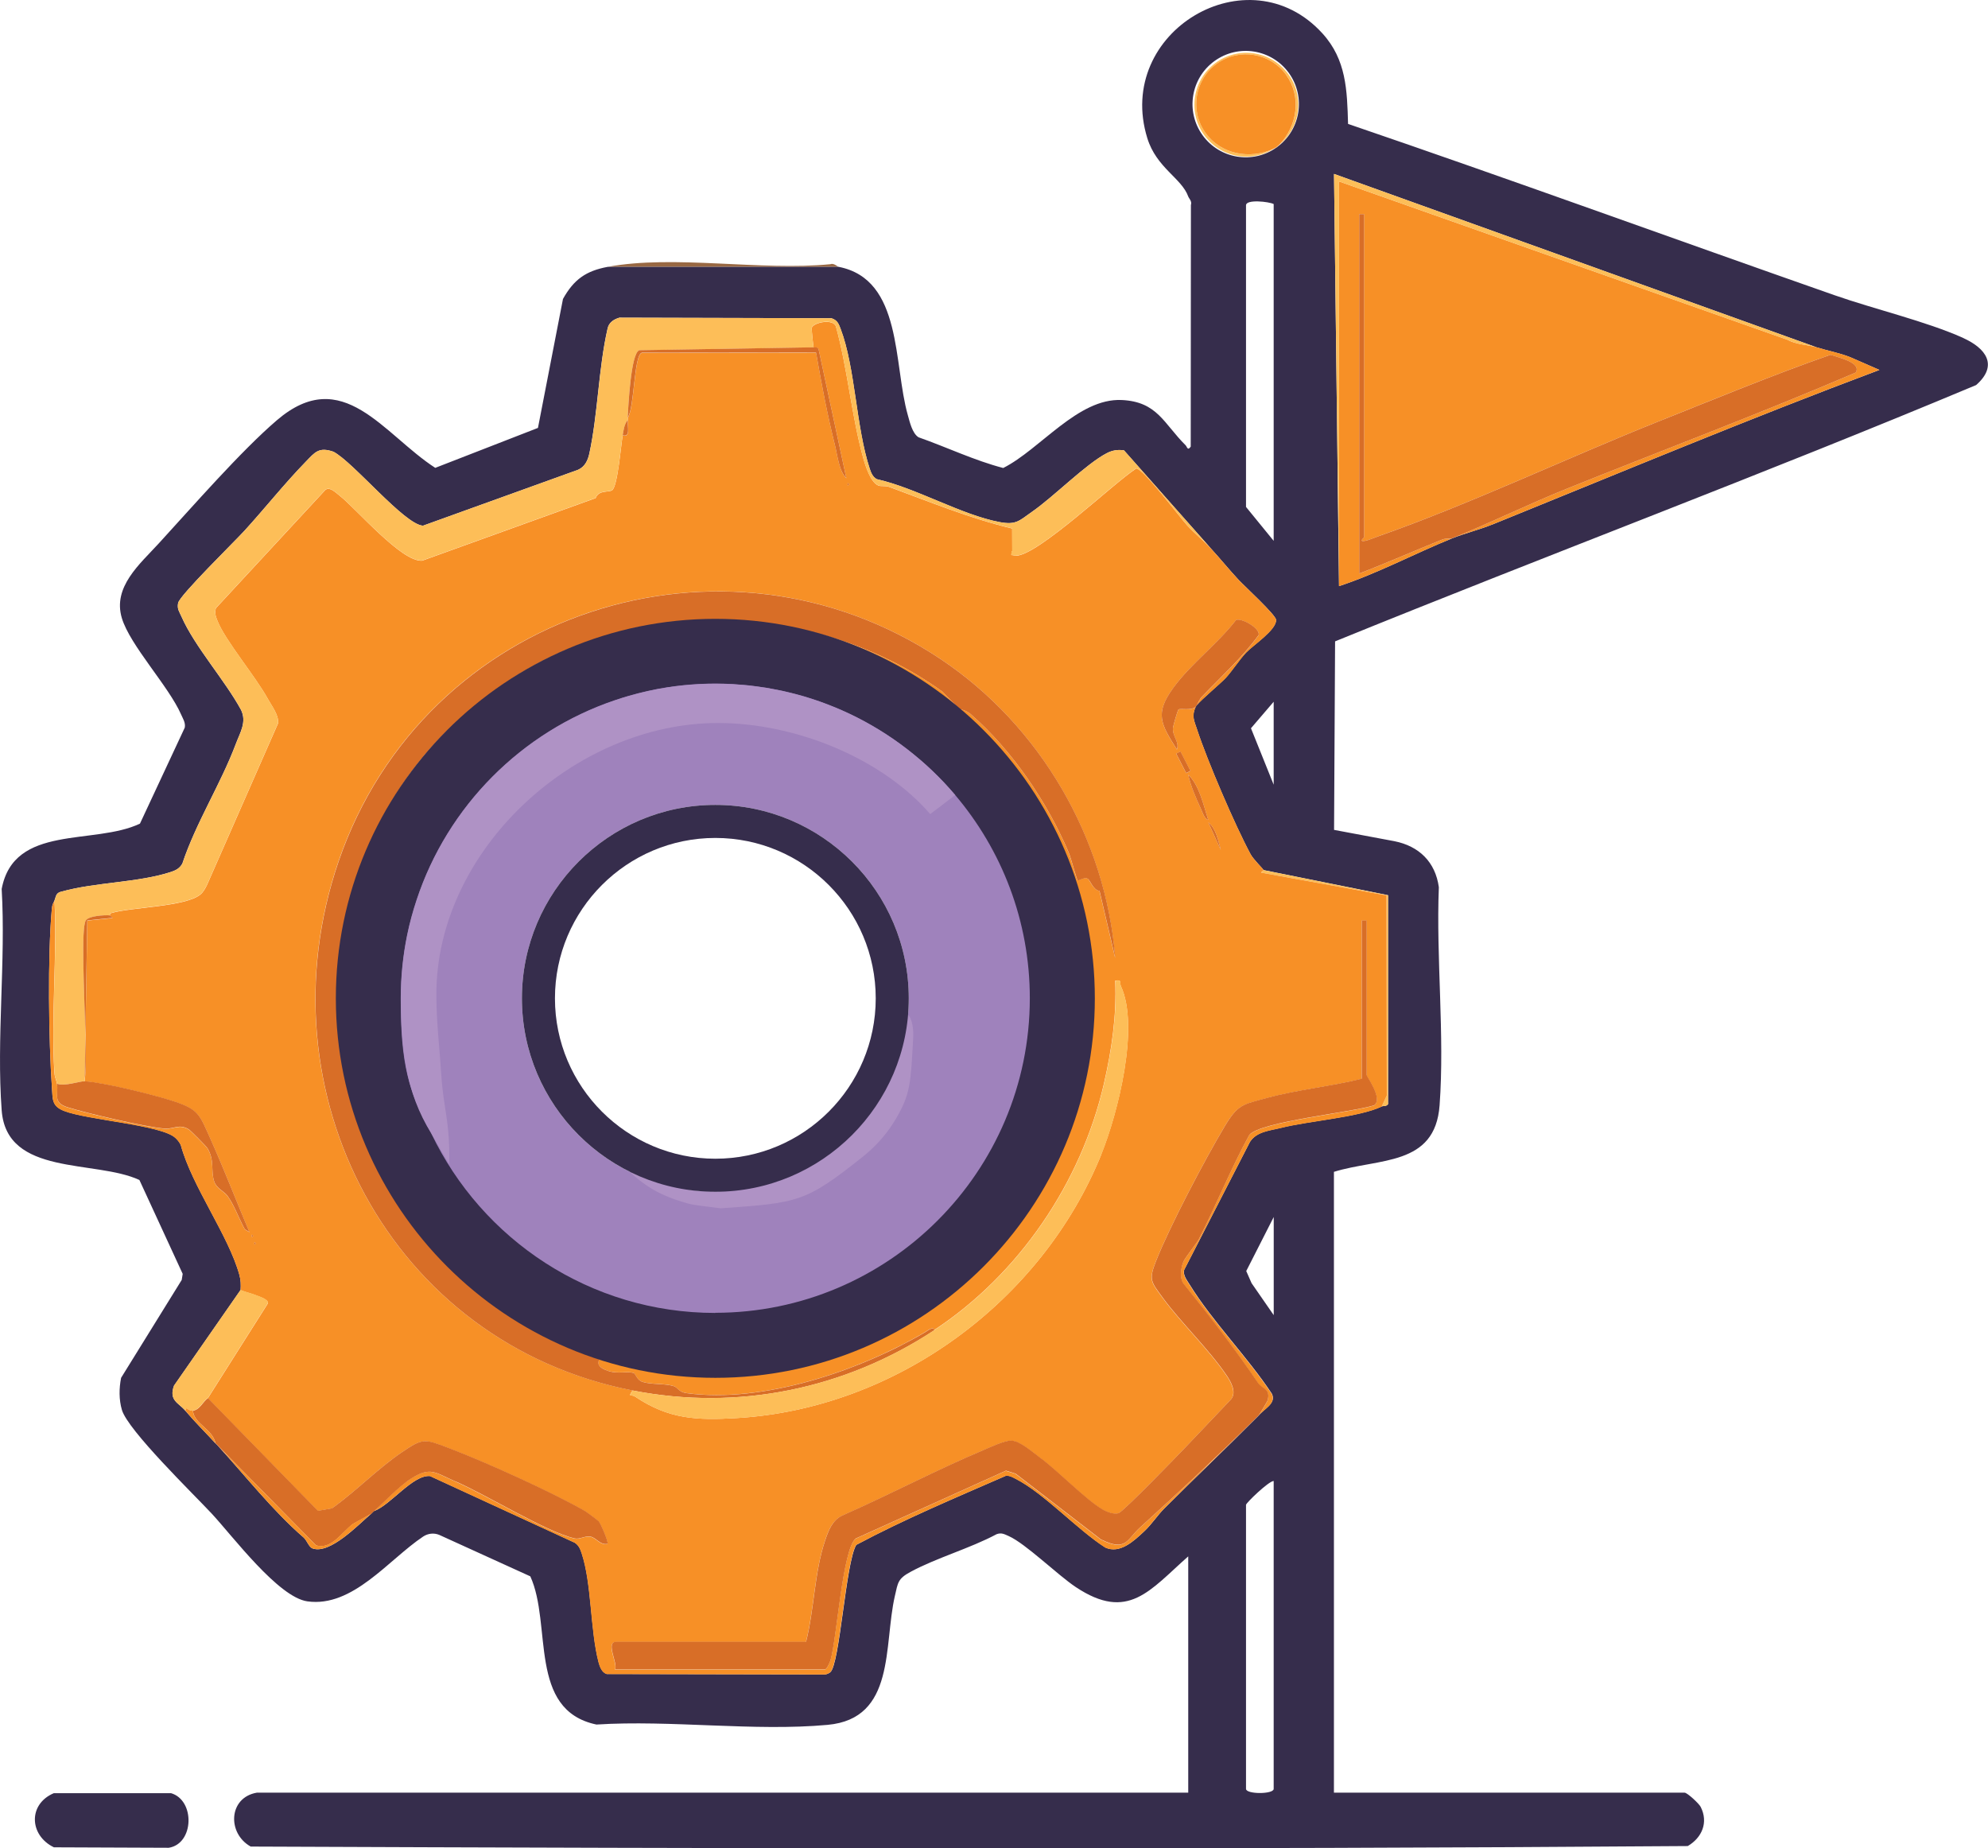<?xml version="1.0" encoding="UTF-8"?>
<svg id="a" data-name="Layer 1" xmlns="http://www.w3.org/2000/svg" viewBox="0 0 428.98 398.86">
  <g>
    <path d="M154.36,139.85c-41.74,0-75.58,33.84-75.58,75.58s33.84,75.58,75.58,75.58,75.58-33.84,75.58-75.58-33.84-75.58-75.58-75.58ZM154.36,257.17c-23.02,0-41.74-18.73-41.74-41.74s18.73-41.74,41.74-41.74,41.74,18.73,41.74,41.74-18.73,41.74-41.74,41.74Z" style="fill: #9f82bc;"/>
    <path d="M268.87,324.73v61.29c0,1.19,5.97,1.19,5.97,0v-66.44c-1.08.03-5.97,4.76-5.97,5.15Z" style="fill: none;"/>
    <polygon points="270.07 276.89 274.84 283.78 274.84 262.62 268.91 274.28 270.07 276.89" style="fill: none;"/>
    <path d="M268.87,44.3v65.09l5.97,7.32V44.03c-1-.51-5.97-1.08-5.97.27Z" style="fill: none;"/>
    <path d="M275.53,31.76c-.23.12-.47.23-.7.34-1.71,1.07-3.73,1.69-5.9,1.69-6.18,0-11.2-5.01-11.2-11.2s5.01-11.2,11.2-11.2,11.2,5.01,11.2,11.2c0,3.49-1.59,6.6-4.09,8.65-.17.17-.33.35-.51.51,5.14-3.71,6.29-10.89,2.58-16.03-3.71-5.14-10.89-6.29-16.03-2.58-5.14,3.71-6.29,10.89-2.58,16.03,3.71,5.14,10.89,6.29,16.03,2.58Z" style="fill: none;"/>
    <polygon points="274.84 169.33 274.84 151.43 269.94 157.14 274.84 169.33" style="fill: none;"/>
    <path d="M179.17,57.01c-14.83,1.49-33.86-2.1-48.07.58h49.9c-.31-.06-1.09-.89-1.83-.58Z" style="fill: #986843;"/>
    <path d="M36.88,386.95H11.61c-5.61,2.39-5.28,9.12.02,11.68l24.79.1c5.49-.87,5.71-10.29.46-11.79Z" style="fill: #362d4c;"/>
    <path d="M423.6,72.91c-8.13-3.62-19.07-6.17-27.69-9.19-35.02-12.27-69.9-24.99-105.02-36.98-.21-7.27-.36-13.85-5.53-19.53-15.94-17.53-44.9-.39-37.79,22.6,1.98,6.42,7.42,8.64,8.83,12.59.17.46.85,1,.58,1.84l-.04,52.13c-.67,1.01-.81,0-1.09-.27-4.75-4.7-6.08-9.42-13.81-9.78-9.44-.44-17.54,10.62-25.56,14.67-6.2-1.61-12.19-4.49-18.28-6.63-1.34-.85-1.88-3.25-2.3-4.75-3.16-11.06-1.1-29.3-14.9-32.02h-49.9c-4.62.87-7.26,2.68-9.62,6.92l-5.4,27.83-22.16,8.62c-11.21-7.25-19.96-22.44-34.16-10.29-7.79,6.67-18.28,18.72-25.49,26.58-4.09,4.47-10,9.4-7.98,16.13,1.78,5.92,10.12,14.69,12.8,20.83.39.9.97,1.73.78,2.8l-9.67,20.72c-9.95,4.73-27.19.03-29.84,14.1.91,15.56-1.15,32.36,0,47.77,1.06,14.29,20.16,10.6,29.72,15.03l9.34,20.26-.21,1.31-13.08,21.12c-.45,2.28-.48,4.69.17,6.92,1.31,4.44,15.43,18.14,19.38,22.38,4.48,4.81,14.36,18.06,20.65,18.94,9.79,1.37,17.51-9,24.97-13.98,1.05-.69,2.3-.84,3.47-.37l19.66,8.95c4.76,10.39-.59,28.86,14.27,31.98,16.04-1.02,34.07,1.52,49.88.07,14.73-1.35,12.06-17.14,14.51-27.79.68-2.96.63-3.74,3.43-5.25,5.62-3.03,12.77-5.03,18.52-8.1,1.06-.4,1.7,0,2.62.4,3.68,1.64,10.51,8.37,14.48,11.01,11.31,7.52,15.96.69,24.26-6.63v50.99H55.42c-6.16,1.06-6.41,8.81-1.32,11.63,103.28.42,206.85.65,310.09-.11,3.06-1.8,4.51-5.09,2.78-8.47-.35-.69-2.88-3.05-3.46-3.05h-75.67v-133.97c9.72-3,21.83-1.16,22.8-14.35,1.12-15.14-.77-31.78-.16-47.07-.75-5.45-4.27-8.87-9.59-9.93l-13.02-2.44.22-40.68c45.98-18.72,92.58-36.13,138.33-55.31,4.86-4.27,2.08-7.98-2.84-10.17ZM262.08,13.16c5.14-3.71,12.31-2.56,16.03,2.58,3.71,5.14,2.56,12.31-2.58,16.03-5.14,3.71-12.31,2.56-16.03-2.58-3.71-5.14-2.56-12.31,2.58-16.03ZM274.84,44.03v72.68l-5.97-7.32V44.3c0-1.35,4.97-.79,5.97-.27ZM274.84,386.02c0,1.19-5.97,1.19-5.97,0v-61.29c0-.4,4.88-5.12,5.97-5.15v66.44ZM274.84,283.78l-4.77-6.89-1.15-2.61,5.93-11.66v21.15ZM299.52,193.19v45.06c-.33.55-1.04.35-1.36.51-4.93,2.34-15.78,3.1-21.7,4.6-2.38.6-5.27.77-6.73,3.03l-14.19,27.61c-.33,1.15.59,2.25,1.18,3.21,4.93,7.98,12.49,15.61,17.73,23.54,1.03,2.12-1.74,3.27-2.86,4.72-.18.2-.36.36-.54.54-6.52,6.54-13.26,12.95-19.82,19.51-1.51,1.51-2.63,3.33-4.31,4.91-2.26,2.12-5.25,4.94-8.41,3.5-6.02-3.84-13.23-11.72-19.34-14.83-.68-.35-1.29-.71-2.1-.65-10.86,4.74-21.88,9.36-32.3,14.92-2.29,3.85-3.54,25.84-5.61,27.48-.34.27-.71.43-1.15.47l-47.07-.09c-1.05-.32-1.51-1.58-1.77-2.57-1.81-6.95-1.46-16.95-3.64-23.48-.32-.95-.62-1.72-1.5-2.29l-31.23-14.38c-3.74-.3-8.55,6.33-12.14,7.58-.19.16-.35.38-.54.54-2.79,2.38-8.89,8.82-12.66,7.51-.83-.29-1.2-1.72-1.96-2.38-6.5-5.6-12.6-13.35-18.47-19.77-.17-.19-.37-.35-.54-.54-2.19-2.39-4.33-4.48-6.51-7.05-1.43-1.69-3.6-2.17-2.42-5.4l14.36-20.64c.08-1.12.05-2.17-.26-3.27-2.35-8.54-10.2-19.03-12.65-28.03-.28-.59-.69-1.1-1.17-1.54-3.04-2.81-18.95-3.83-24.02-5.81-2.63-1.03-2.43-2.43-2.61-4.99-.7-10.31-.94-28.45-.02-38.6.1-1.08.29-1.11.58-1.84.36-.91.24-1.63,1.61-1.91,7.2-2,16.52-1.92,23.46-4.2,1.1-.36,1.93-.77,2.51-1.83,2.99-8.95,8.26-17.09,11.56-25.87.9-2.4,2.37-4.66,1.11-7.27-3.49-6.43-10.02-13.67-12.88-20.19-.46-1.06-.95-1.55-.71-2.88.29-1.62,12.18-13.26,14.3-15.58,4.46-4.89,8.65-10.19,13.27-14.94,1.96-2.01,2.78-3.23,5.96-2.13,4.35,2.29,15.29,15.71,19.31,15.96l33.45-12.06c1.48-.65,2.12-2,2.45-3.51,1.85-8.51,1.96-18.37,3.94-26.98.27-1.3,1.34-1.99,2.55-2.34l45.75.12c1.29.42,1.56,1.2,2,2.34,3.14,8.26,3.31,21.15,6.25,30.09.31.93.62,1.75,1.51,2.29,8.52,1.91,18.21,7.7,26.52,9.27,3.62.69,4.28-.33,7.03-2.24,4.69-3.26,11.61-10.3,16.11-12.63,1.23-.63,2.35-.8,3.71-.61l18.73,21.15c2.05,2.23,3.99,4.64,5.98,6.77,1.33,1.43,8.08,7.6,8.11,8.67.06,2.18-4.97,5.45-6.5,7.07-1.45,1.54-2.92,3.86-4.36,5.43-1.06,1.15-5.28,4.67-6.29,5.93-.08.13-.14.24-.2.3-.93,2.04-.33,3,.28,4.87,2.21,6.75,8.19,20.69,11.56,26.95.63,1.17,2.77,3.21,2.8,3.43l26.85,5.42ZM274.84,151.43v17.9l-4.9-12.18,4.9-5.72ZM322.02,113.18c-2.75,1.12-6.01,1.92-8.67,2.99-8.1,3.27-16.03,7.56-24.41,10.31l-1.08-88.95,104.14,37.42c2.43.76,4.96,1.2,7.33,2.16l6.22,2.72c-28.09,10.51-55.75,22.1-83.53,33.36Z" style="fill: #362d4c;"/>
    <path d="M272.12,188.3l27.1,4.92.06,43.13-1.12,2.41c.33-.15,1.03.04,1.37-.51v-45.06s-26.86-5.42-26.86-5.42c0,.04-.48.3-.55.53Z" style="fill: #fdbe58;"/>
    <path d="M392,74.95c-1.78-.55-4.4-.57-6.25-1.62l-96.81-34.18v87.33c8.37-2.75,16.31-7.03,24.41-10.31-.36.15-1.36-.05-2.15.27-5.98,2.4-11.9,5.03-17.92,7.33V46.2h1.08v69.7c0,.12-1.35,1.1.25.8.72-.13,2.01-.69,2.82-.98,20-7.04,40.53-16.83,60.39-24.76,12.33-4.93,24.62-10,37.16-14.4,1.59.56,6.81,1.66,5.44,3.84-20.52,8.81-41.53,16.69-62.28,25.04-8.3,3.34-16.7,7.47-24.8,10.73,2.66-1.07,5.92-1.87,8.67-2.99,27.79-11.26,55.45-22.84,83.53-33.36l-6.22-2.72c-2.37-.96-4.91-1.4-7.33-2.16Z" style="fill: #f79026;"/>
    <path d="M385.75,73.33c1.85,1.04,4.47,1.06,6.25,1.62l-104.14-37.42,1.08,88.95V39.15s96.81,34.18,96.81,34.18Z" style="fill: #fdbe58;"/>
    <path d="M260.14,28.68c-3.45-4.81-2.34-11.51,2.48-14.96,4.81-3.45,11.51-2.34,14.96,2.48,3.31,4.62,2.41,10.96-1.53,15.05,2.5-2.05,4.09-5.17,4.09-8.65,0-6.18-5.01-11.2-11.2-11.2s-11.2,5.01-11.2,11.2,5.01,11.2,11.2,11.2c2.17,0,4.18-.63,5.9-1.69-5.13,2.39-11.39,1.18-14.69-3.42Z" style="fill: #fdbe58;"/>
    <path d="M400.43,80.4c1.37-2.19-3.85-3.28-5.44-3.84-12.54,4.4-24.82,9.48-37.16,14.4-19.87,7.94-40.39,17.72-60.39,24.76-.81.28-2.1.84-2.82.98-1.6.3-.25-.68-.25-.8V46.2h-1.08v77.56c6.02-2.3,11.94-4.93,17.92-7.33.79-.32,1.79-.12,2.15-.27,8.1-3.26,16.5-7.39,24.8-10.73,20.75-8.35,41.76-16.23,62.28-25.04Z" style="fill: #d86e27;"/>
    <path d="M274.83,32.11c.24-.11.47-.22.7-.34.18-.16.34-.34.51-.51-.38.31-.79.59-1.21.85Z" style="fill: #f79026;"/>
    <path d="M277.57,16.2c-3.45-4.81-10.14-5.92-14.96-2.48-4.81,3.45-5.92,10.14-2.48,14.96,3.3,4.6,9.56,5.81,14.69,3.42.42-.26.83-.54,1.21-.85,3.95-4.09,4.84-10.43,1.53-15.05Z" style="fill: #f79026;"/>
    <path d="M299.22,193.22l-27.1-4.92c.07-.23.56-.49.55-.53-.03-.22-2.18-2.27-2.8-3.43-3.37-6.26-9.35-20.2-11.56-26.95-.61-1.87-1.21-2.83-.28-4.87-1.03.92-3.32.26-3.74.61-.16.13-1.17,3.58-1.19,4.01-.09,1.87,1.45,2.96.86,4.6-3.5-5.52-4.82-7.73-.8-13.27,3.75-5.18,9.61-9.52,13.56-14.67,1.11-.5,5.21,1.73,4.89,3.25-3.5,4.81-8.08,8.98-12.24,13.3-.49.51-.87,1.4-1.14,1.88,1.01-1.26,5.23-4.78,6.29-5.93,1.44-1.57,2.91-3.88,4.36-5.43,1.52-1.62,6.56-4.89,6.5-7.07-.03-1.07-6.78-7.25-8.11-8.67-1.99-2.13-3.93-4.54-5.98-6.77-1.45-1.58-3.54-3.27-5.07-4.94-1.77-1.94-9.4-12.2-11.03-12.33-4.87,3.15-21.09,18.69-25.92,18.84-1.21.04.24-.06-1.04-.15.13-1.43-.05-.57.2-.87l-.02-4.86c-9.09-2.17-17.8-5.76-26.55-8.98-.79-.29-1.72-.07-2.29-.28-1.72-.64-2.86-4.37-3.32-6.03-2.5-9.02-3.35-19.2-5.87-28.3-.6-1.77-4.91-.87-5.22.31-.05.2.32,4.03.43,4.22.03.05.81-.22,1.06.4l5.98,27.81c-1.58-1.53-1.9-4.86-2.44-7.04-1.64-6.61-2.94-13.34-4.09-20.05l-37.6.04c-1.74.59-1.56,11.89-3.05,14.03,0,.18,0,.36,0,.54-.04,1.52.62,3.72-1.08,3.25-.38,2.05-1.07,10.97-2.28,11.82-.76.53-2.86-.13-3.56,1.7l-37.42,13.5c-4.4.39-14.2-11.17-17.78-13.99-.92-.73-2.32-2.18-3.25-1.14l-23.49,25.38c-.32,1.06-.04,1.76.33,2.72,1.65,4.23,8.21,11.98,10.85,16.81.87,1.59,2.34,3.4,2.26,5.26l-15.41,35.05c-.36.68-.74,1.41-1.34,1.92-3.17,2.7-14.91,2.73-19.28,4.04-.27.11-.3.27-.28.53,0,.08.48.28.55.53l-5.43.56-.4,24.68c.11,4.34.13,7.96-.15,9.49v.54c3.81.18,14.49,2.82,18.45,4.06,6.24,1.97,6.22,2.9,8.77,8.58,2.93,6.53,5.54,13.3,8.31,19.89-1.02-.64-.88-.38-1.39-1.35-1.13-2.18-1.86-4.35-3.31-6.42-.72-1.02-2.35-1.6-2.88-3.09-.82-2.34.13-4.52-1.46-7.21-.25-.42-3.65-3.85-4.03-4.08-2.06-1.27-3.24-.03-5.23-.18-3.99-.3-16.87-3.31-20.95-4.6-3.21-1.01-1.95-2.63-2.26-5.06-.08-.65-.5-1.33-.57-2.4-.76-12.11.61-25.01.02-37.19-.29.73-.48.76-.58,1.84-.92,10.15-.69,28.28.02,38.6.17,2.56-.02,3.96,2.61,4.99,5.07,1.98,20.98,3.01,24.02,5.81.48.44.88.95,1.17,1.54,2.45,9,10.3,19.49,12.65,28.03.3,1.1.34,2.15.26,3.27,1.13.47,2.31.69,3.45,1.16.6.25,2.7.87,2.43,1.73l-12.94,20.44,23.72,24.31,3.05-.53c5.19-3.71,9.78-8.49,15.04-12.08,4.61-3.14,4.92-2.92,10.08-.96,7.97,3.02,22.27,9.5,29.59,13.68.26.15,2.73,2.02,2.84,2.15.5.59,2.19,4.6,1.9,4.87-1.55.36-2.44-1.33-3.65-1.55-1.27-.23-2.31.66-3.53.37-6.16-1.46-18.95-9.41-25.7-12.32-4.32-1.86-5.32-3.28-9.55-.59-2.78,1.77-5.91,5.23-8.02,7.03,3.58-1.25,8.4-7.87,12.14-7.58l31.23,14.38c.88.57,1.19,1.34,1.5,2.29,2.18,6.53,1.83,16.53,3.64,23.48.26.99.71,2.25,1.77,2.57l47.07.09c.44-.04.81-.2,1.15-.47,2.07-1.64,3.32-23.62,5.61-27.48,10.43-5.56,21.44-10.18,32.3-14.92.81-.06,1.42.31,2.1.65,6.11,3.1,13.32,10.98,19.34,14.83,3.16,1.44,6.16-1.38,8.41-3.5,1.68-1.58,2.8-3.41,4.31-4.91,6.56-6.56,13.3-12.97,19.82-19.51-7.94,7.87-16.64,16-24.98,23.57-3,2.72-2.99,5.33-8.51,2.62l-18.39-14.18-2.09-.65-32.44,14.65c-2.84,2.44-4.03,21.47-5.4,26.2-.15.52-.81,2.04-1.22,2.04h-45.29c.68-1.27-2.16-5.97.27-5.97h40.95c1.75-6.93,1.82-14.97,4.06-21.7.72-2.16,1.5-4.44,3.7-5.52,10.19-4.48,20.14-9.77,30.39-14.09,1.5-.63,4.62-2.11,6.07-2.1,1.92.02,4.57,2.42,6.17,3.6,4.02,2.94,9.89,9.13,13.66,11.29.9.52,2.34,1.06,3.36.78.98-.27,12.77-12.45,14.51-14.28l9.78-10.29c1.23-1.52.02-3.73-.92-5.12-3.92-5.79-9.78-11.31-13.76-16.74-2.58-3.52-3.12-3.88-1.53-7.92,2.92-7.43,10.63-22.1,14.83-29.11,2.85-4.76,3.83-4.71,9.05-6.13,6.72-1.83,13.76-2.5,20.52-4.16v-34.17h1.08v33.36c0,.35,3.57,5.08,1.64,6.53-4.58,1.52-24.51,3.5-26.96,6.4-4,7.28-7.12,15.06-10.87,22.46-.48.95-2.97,3.97-3.36,4.91-.52,1.23-.81,3.45-.05,4.62,5.74,7.13,11.13,14.11,16.27,21.67.77,1.13,2.68,1.15,1.96,3.67-.06.21-1.75,3.03-1.95,3.25,1.12-1.45,3.89-2.59,2.86-4.72-5.24-7.92-12.8-15.56-17.73-23.54-.59-.96-1.51-2.06-1.18-3.21l14.19-27.61c1.46-2.26,4.35-2.43,6.73-3.03,5.93-1.5,16.77-2.27,21.7-4.6l1.12-2.41-.06-43.13ZM54.35,266.96v-.54c.35.18.35.36,0,.54ZM54.89,268.59v-.54c.35.18.35.36,0,.54ZM182.9,104.24c.35.18.35.36,0,.54v-.54ZM237.67,249.05c-12.81,31.71-44.28,54.91-78.65,56.95-8.68.52-14.72.25-21.97-4.62-.8-.54-1.63.23-.54-1.34-52.27-10.2-80.58-64.29-63.47-114.18,18.51-53.98,83.11-74.9,129.9-43.66,21.54,14.38,35.64,38.71,37.7,64.54l-3.4-14.5c-1.44-.22-1.96-2.25-2.56-2.63-.73-.46-1.91.55-2.17.32-.23-.21-1.42-4.77-1.92-5.96-4.6-10.87-12.18-22.05-21.13-29.86-.71-.62-1.51-.97-2.45-1.07,23.72,19.38,34.39,53.4,25.88,83.11-8.32,29.05-33.85,53.29-63.85,58.46.32,1.62-.78.98-1.8,1.16-7.67,1.4-16.18,1.66-23.7-.08-7.34-1.69-14.72-3.3-21.68-6.26-5.98-2.54-11.31-6.14-16.83-9.47,4.93,4.21,9.73,7.3,15.75,10.02,1.52.69,8.36,2.67,8.67,3.01.14.15-1.68,1.72,1.77,2.83,2.17.7,3.88.03,5.43.41.52.13.66,1.51,1.97,1.95,1.8.6,4.76.31,6.69.9.96.29,1.06,1.29,2.81,1.53,16.52,2.25,37.41-4.85,51.47-13.14.37-.22,1.85-1.4,1.99-.46,18.27-12.03,31.71-31.79,36.62-53.15,1.68-7.29,2.77-14.74,2.44-22.24,1.55-.29.87.42,1.23,1.19,4.05,8.77-.64,27.38-4.22,36.23ZM253.8,162.64l.92-.47,2.16,4.2-.92.47-2.16-4.2ZM259.11,174.48c-1.03-2.23-2.19-4.92-2.71-7.32,2.46,2.39,3.26,6.57,4.33,9.76-.82-.13-1.29-1.73-1.62-2.44ZM260.74,177.47c1.66,1.27,2.16,4.04,2.7,5.96l-2.7-5.96Z" style="fill: #f79026;"/>
    <path d="M11.75,231.47c.07,1.07.48,1.76.57,2.4,1.74.6,4.82-.6,5.97-.54v-.54l.15-9.49c-.25-9.72-.97-23.08.1-24.7.63-.96,3.97-1.17,5.17-1.06-.03-.26,0-.43.28-.53,4.38-1.32,16.11-1.35,19.28-4.04.6-.51.98-1.24,1.34-1.92l15.41-35.05c.08-1.86-1.39-3.68-2.26-5.26-2.64-4.84-9.2-12.59-10.85-16.81-.37-.96-.65-1.66-.33-2.72l23.49-25.38c.93-1.04,2.33.42,3.25,1.14,3.57,2.82,13.38,14.37,17.78,13.99l37.42-13.5c.7-1.83,2.8-1.17,3.56-1.7,1.22-.85,1.9-9.77,2.28-11.82.2-1.06.35-2.44,1.08-3.25,0-.18,0-.36,0-.54.12-2.25.66-13.94,2.52-14.57l37.62-.62c-.1-.19-.48-4.01-.43-4.22.31-1.18,4.62-2.09,5.22-.31,2.52,9.11,3.37,19.28,5.87,28.3.46,1.66,1.6,5.4,3.32,6.03.56.21,1.5,0,2.29.28,8.75,3.22,17.47,6.81,26.55,8.98l.02,4.86c-.25.3-.07-.56-.2.87,1.28.09-.17.19,1.04.15,4.83-.15,21.05-15.69,25.92-18.84,1.62.13,9.26,10.39,11.03,12.33,1.53,1.68,3.61,3.36,5.07,4.94l-18.73-21.15c-1.36-.19-2.48-.03-3.71.61-4.51,2.33-11.42,9.38-16.11,12.63-2.76,1.91-3.41,2.93-7.03,2.24-8.31-1.58-18-7.36-26.52-9.27-.89-.53-1.2-1.35-1.51-2.29-2.94-8.93-3.11-21.82-6.25-30.09-.43-1.14-.7-1.92-2-2.34l-45.75-.12c-1.21.35-2.28,1.04-2.55,2.34-1.97,8.61-2.08,18.47-3.94,26.98-.33,1.51-.97,2.87-2.45,3.51l-33.45,12.06c-4.03-.25-14.96-13.67-19.31-15.96-3.17-1.1-4,.12-5.96,2.13-4.62,4.74-8.81,10.04-13.27,14.94-2.12,2.32-14.01,13.96-14.3,15.58-.24,1.32.25,1.82.71,2.88,2.86,6.52,9.4,13.76,12.88,20.19,1.26,2.61-.21,4.87-1.11,7.27-3.3,8.78-8.57,16.92-11.56,25.87-.58,1.05-1.42,1.47-2.51,1.83-6.94,2.28-16.26,2.2-23.46,4.2-1.37.28-1.25,1.01-1.61,1.91.59,12.19-.78,25.09-.02,37.19Z" style="fill: #fdbe58;"/>
    <path d="M271.58,298.56c-5.14-7.56-10.52-14.54-16.27-21.67-.76-1.17-.47-3.39.05-4.62.39-.94,2.88-3.96,3.36-4.91,3.76-7.4,6.87-15.17,10.87-22.46,2.44-2.9,22.38-4.88,26.96-6.4,1.93-1.45-1.64-6.17-1.64-6.53v-33.36h-1.08v34.17c-6.75,1.67-13.8,2.33-20.52,4.16-5.22,1.42-6.2,1.37-9.05,6.13-4.2,7.01-11.91,21.68-14.83,29.11-1.59,4.04-1.04,4.41,1.53,7.92,3.98,5.43,9.84,10.95,13.76,16.74.94,1.39,2.16,3.61.92,5.12l-9.78,10.29c-1.74,1.83-13.53,14.01-14.51,14.28-1.02.28-2.46-.26-3.36-.78-3.76-2.16-9.63-8.35-13.66-11.29-1.61-1.18-4.25-3.58-6.17-3.6-1.45-.01-4.57,1.46-6.07,2.1-10.25,4.32-20.2,9.61-30.39,14.09-2.19,1.08-2.98,3.37-3.7,5.52-2.25,6.74-2.31,14.77-4.06,21.7h-40.95c-2.43,0,.41,4.7-.27,5.97h45.29c.4,0,1.07-1.51,1.22-2.04,1.37-4.72,2.56-23.76,5.4-26.2l32.44-14.65,2.09.65,18.39,14.18c5.52,2.71,5.51.1,8.51-2.62,8.34-7.57,17.03-15.7,24.98-23.57.18-.18.37-.35.54-.54.2-.22,1.89-3.04,1.95-3.25.72-2.52-1.19-2.54-1.96-3.67Z" style="fill: #d86e27;"/>
    <path d="M98.22,319.64c6.75,2.91,19.54,10.86,25.7,12.32,1.22.29,2.26-.61,3.53-.37,1.21.22,2.1,1.91,3.65,1.55.29-.27-1.41-4.29-1.9-4.87-.12-.14-2.59-2-2.84-2.15-7.32-4.19-21.62-10.66-29.59-13.68-5.16-1.96-5.47-2.18-10.08.96-5.26,3.59-9.85,8.37-15.04,12.08l-3.05.53-23.72-24.31c-1.12.77-1.76,2.53-3.25,2.71.28,2.95,4.19,3.86,4.88,7.05.17.19.37.35.54.54l21.13,21.46c3.27,1.1,5.66-2.89,8.02-4.63l3.94-2.18c.2-.17.35-.38.54-.54,2.11-1.8,5.24-5.25,8.02-7.03,4.22-2.69,5.23-1.27,9.55.59Z" style="fill: #d86e27;"/>
    <path d="M41.6,304.39c1.49-.18,2.13-1.94,3.25-2.71l12.94-20.44c.26-.86-1.84-1.48-2.43-1.73-1.14-.47-2.33-.69-3.45-1.16l-14.36,20.64c-1.18,3.22.99,3.7,2.42,5.4l.26-.53c.37.34.85.59,1.36.53Z" style="fill: #fdbe58;"/>
    <path d="M41.6,304.39c-.51.06-.99-.19-1.36-.53l-.26.53c2.17,2.57,4.32,4.66,6.51,7.05-.7-3.19-4.6-4.1-4.88-7.05Z" style="fill: #f79026;"/>
    <path d="M68.15,333.44l-21.13-21.46c5.87,6.43,11.97,14.17,18.47,19.77.76.66,1.13,2.09,1.96,2.38,3.77,1.32,9.86-5.12,12.66-7.51l-3.94,2.18c-2.37,1.74-4.75,5.73-8.02,4.63Z" style="fill: #f79026;"/>
    <path d="M201.61,287.03c-.14-.95-1.61.24-1.99.46-14.06,8.28-34.95,15.39-51.47,13.14-1.75-.24-1.84-1.24-2.81-1.53-1.93-.59-4.89-.3-6.69-.9-1.31-.44-1.46-1.82-1.97-1.95-1.55-.38-3.26.29-5.43-.41-3.45-1.11-1.63-2.68-1.77-2.83-.31-.34-7.14-2.32-8.67-3.01-6.01-2.72-10.82-5.81-15.75-10.02-.19-.16-.35-.37-.54-.54-3-.94-5.4-4.33-7.59-6.51-.36-.35-.74-.73-1.08-1.08-11.42-11.67-19.23-25.77-22.08-42.74-4.72-28.05,6.69-60.84,29.67-77.14.51-.36,1.1-.72,1.63-1.08.73-.66,1.57-1.79,2.31-2.33,27.68-20.16,68.34-19.26,96,.71l3.12,3.25c.19.15.35.38.54.54.94.1,1.74.45,2.45,1.07,8.95,7.81,16.52,18.99,21.13,29.86.5,1.19,1.69,5.75,1.92,5.96.26.23,1.44-.78,2.17-.32.61.38,1.12,2.4,2.56,2.63l3.4,14.5c-2.06-25.84-16.16-50.16-37.7-64.54-46.79-31.24-111.39-10.32-129.9,43.66-17.11,49.9,11.2,103.98,63.47,114.18,22.7,4.43,45.77-.29,65.09-13.02Z" style="fill: #d86e27;"/>
    <path d="M240.67,211.64c.33,7.5-.76,14.95-2.44,22.24-4.91,21.36-18.35,41.11-36.62,53.15-19.32,12.73-42.39,17.45-65.09,13.02-1.09,1.56-.26.8.54,1.34,7.25,4.88,13.29,5.14,21.97,4.62,34.37-2.05,65.83-25.24,78.65-56.95,3.58-8.85,8.26-27.46,4.22-36.23-.35-.77.32-1.48-1.23-1.19Z" style="fill: #fdbe58;"/>
    <path d="M12.31,233.87c.31,2.43-.95,4.05,2.26,5.06,4.08,1.29,16.95,4.3,20.95,4.6,1.99.15,3.17-1.1,5.23.18.38.23,3.78,3.66,4.03,4.08,1.6,2.69.64,4.88,1.46,7.21.52,1.49,2.16,2.07,2.88,3.09,1.45,2.06,2.18,4.23,3.31,6.42.51.98.37.72,1.39,1.35-2.78-6.59-5.39-13.36-8.31-19.89-2.55-5.68-2.53-6.62-8.77-8.58-3.95-1.24-14.63-3.88-18.45-4.06-1.15-.05-4.22,1.14-5.97.54Z" style="fill: #d86e27;"/>
    <path d="M271.61,137.03c.32-1.52-3.78-3.75-4.89-3.25-3.95,5.15-9.81,9.5-13.56,14.67-4.02,5.54-2.7,7.75.8,13.27.59-1.64-.95-2.73-.86-4.6.02-.44,1.03-3.88,1.19-4.01.41-.34,2.7.32,3.74-.61.03-.07.11-.18.2-.3.27-.48.64-1.37,1.14-1.88,4.16-4.33,8.74-8.49,12.24-13.3Z" style="fill: #d86e27;"/>
    <path d="M258.23,152.22c-.09.12-.17.22-.2.3.06-.05.13-.16.2-.3Z" style="fill: #d86e27;"/>
    <path d="M135.44,90.14c1.49-2.14,1.31-13.44,3.05-14.03l37.6-.04c1.15,6.71,2.44,13.44,4.09,20.05.54,2.19.86,5.52,2.44,7.04l-5.98-27.81c-.26-.62-1.04-.35-1.06-.4l-37.62.62c-1.86.63-2.39,12.32-2.52,14.57Z" style="fill: #d86e27;"/>
    <path d="M143.57,295.71c7.51,1.73,16.03,1.48,23.7.08,1.01-.18,2.11.46,1.8-1.16-8.54,1.47-16.85,1.09-25.49,1.08Z" style="fill: #fdbe58;"/>
    <path d="M18.53,198.6c-1.07,1.63-.35,14.98-.1,24.7l.4-24.68,5.43-.56c-.07-.25-.54-.45-.55-.53-1.2-.11-4.55.11-5.17,1.06Z" style="fill: #d86e27;"/>
    <path d="M18.43,223.3l-.15,9.49c.28-1.52.26-5.14.15-9.49Z" style="fill: #d86e27;"/>
    <path d="M259.11,174.48c.33.71.8,2.3,1.62,2.44-1.06-3.19-1.87-7.37-4.33-9.76.51,2.4,1.67,5.09,2.71,7.32Z" style="fill: #d86e27;"/>
    <rect x="254.82" y="162.14" width="1.04" height="4.72" transform="translate(-46.94 134.78) rotate(-27.18)" style="fill: #d86e27;"/>
    <path d="M135.44,90.68c-.73.81-.89,2.19-1.08,3.25,1.71.47,1.04-1.73,1.08-3.25Z" style="fill: #d86e27;"/>
    <path d="M260.74,177.47l2.7,5.96c-.54-1.92-1.04-4.69-2.7-5.96Z" style="fill: #d86e27;"/>
    <path d="M54.89,268.05v.54c.35-.18.35-.36,0-.54Z" style="fill: #d86e27;"/>
    <path d="M54.35,266.42v.54c.35-.18.35-.36,0-.54Z" style="fill: #d86e27;"/>
    <path d="M182.9,104.24v.54c.35-.18.35-.36,0-.54Z" style="fill: #d86e27;"/>
    <path d="M90.61,165.17c3.63-4.54,9.11-8.6,12.83-13.19-22.98,16.29-34.39,49.08-29.67,77.14,2.85,16.97,10.67,31.07,22.08,42.74l-10.74-14.48c-16.95-27.59-14.78-66.84,5.51-92.2Z" style="fill: #f79026;"/>
    <path d="M206.49,152.51l-3.12-3.25c-27.66-19.97-68.32-20.87-96-.71-.74.54-1.58,1.67-2.31,2.33,31.45-21.38,70.96-22.53,101.43,1.63Z" style="fill: #f79026;"/>
    <path d="M104.52,279.44c-2.43-2.14-4.83-4.79-7.59-6.51,2.2,2.18,4.59,5.57,7.59,6.51Z" style="fill: #f79026;"/>
    <g>
      <path d="M183.39,154.07c4.35,2.07,8.45,4.59,12.23,7.5-3.79-2.91-7.88-5.43-12.23-7.5Z" style="fill: none;"/>
      <path d="M173.6,150.33c.76.23,1.51.46,2.26.72-.75-.25-1.5-.49-2.26-.72Z" style="fill: none;"/>
      <path d="M163.04,148.11c.75.1,1.5.2,2.25.32-.75-.12-1.5-.22-2.25-.32Z" style="fill: none;"/>
      <path d="M195.82,161.72c.87.67,1.73,1.37,2.56,2.08-.84-.71-1.69-1.41-2.56-2.08Z" style="fill: none;"/>
      <path d="M159.22,147.73c.83.06,1.65.12,2.47.21-.82-.09-1.64-.15-2.47-.21Z" style="fill: none;"/>
      <path d="M198.64,164.03c.82.71,1.62,1.43,2.4,2.17-.78-.74-1.58-1.47-2.4-2.17Z" style="fill: none;"/>
      <path d="M170.18,149.42c.73.18,1.46.36,2.19.56-.72-.2-1.45-.39-2.19-.56Z" style="fill: none;"/>
      <path d="M176.95,151.42c.82.29,1.63.6,2.43.92-.8-.32-1.61-.63-2.43-.92Z" style="fill: none;"/>
      <path d="M180.21,152.67c.96.4,1.92.82,2.86,1.26-.94-.44-1.89-.86-2.86-1.26Z" style="fill: none;"/>
      <path d="M154.36,147.54h0c1.24,0,2.47.04,3.69.1-1.22-.07-2.45-.1-3.69-.1Z" style="fill: none;"/>
      <path d="M135.58,150.2c2.75-.79,5.57-1.44,8.45-1.88-2.88.44-5.7,1.08-8.45,1.88Z" style="fill: none;"/>
      <path d="M203.77,168.94c.8.85,1.58,1.72,2.34,2.62-.76-.89-1.54-1.76-2.34-2.62Z" style="fill: none;"/>
      <path d="M206.12,171.56l-5.39,4.11c-10.33-11.91-28.83-19.65-45.8-19.65-31.04,0-60.77,27.51-60.77,58.55,0,6.09.72,11.78,1.08,17.56.44,7.1,1.91,9.91,1.69,19.15l-3.82-6.6s-.03-.06-.05-.09c10.93,22.88,34.3,38.74,61.3,38.74,37.44,0,67.89-30.46,67.89-67.89,0-16.71-6.08-32.02-16.13-43.87Z" style="fill: none;"/>
      <path d="M132.66,151.12c-20.16,6.82-36.09,22.86-42.77,43.08,6.68-20.22,22.61-36.26,42.77-43.08Z" style="fill: none;"/>
      <path d="M201.28,166.43c.8.76,1.57,1.54,2.33,2.34-.76-.8-1.54-1.58-2.33-2.34Z" style="fill: none;"/>
      <path d="M166.66,148.68c.73.13,1.46.28,2.18.43-.72-.16-1.45-.3-2.18-.43Z" style="fill: none;"/>
      <path d="M154.36,133.54c-45.16,0-81.89,36.74-81.89,81.89s36.74,81.89,81.89,81.89,81.89-36.74,81.89-81.89-36.74-81.89-81.89-81.89ZM154.36,283.32c-27.01,0-50.37-15.85-61.3-38.74-4.99-9.15-6.59-14.98-6.59-29.16,0-4.68.48-9.25,1.38-13.67.53-2.58,1.22-5.1,2.04-7.57,6.68-20.22,22.61-36.26,42.77-43.08.96-.33,1.94-.63,2.92-.92,2.75-.79,5.57-1.44,8.45-1.88,2.25-.34,4.53-.58,6.84-.7,1.16-.06,2.32-.09,3.49-.09h0c1.24,0,2.47.04,3.69.1.39.02.78.06,1.17.09.83.06,1.65.12,2.47.21.45.05.9.11,1.35.17.75.1,1.5.2,2.25.32.46.07.92.16,1.37.25.73.13,1.46.28,2.18.43.45.1.89.2,1.33.31.73.18,1.46.36,2.19.56.41.11.83.23,1.24.35.76.22,1.51.47,2.26.72.36.12.73.24,1.08.37.82.29,1.63.6,2.43.92.28.11.56.21.83.33.96.4,1.92.82,2.86,1.26.11.05.21.1.32.15,4.35,2.07,8.45,4.59,12.23,7.5.07.05.13.1.19.15.87.67,1.72,1.37,2.56,2.08.09.07.17.15.26.22.82.71,1.62,1.43,2.4,2.17.08.08.16.15.24.23.8.76,1.57,1.54,2.33,2.34.05.06.11.11.16.17.8.85,1.58,1.72,2.34,2.62,0,0,0,0,0,0h0c10.05,11.84,16.13,27.15,16.13,43.87,0,37.44-30.46,67.89-67.89,67.89Z" style="fill: #362d4c;"/>
      <path d="M96.93,251.28c.22-9.24-1.25-12.04-1.69-19.15-.36-5.77-1.08-11.47-1.08-17.56,0-31.04,29.74-58.55,60.77-58.55,16.97,0,35.47,7.73,45.8,19.65l5.39-4.11s0,0,0,0c-.76-.89-1.54-1.76-2.34-2.62-.05-.06-.11-.11-.16-.17-.76-.8-1.54-1.58-2.33-2.34-.08-.08-.16-.15-.24-.23-.78-.74-1.58-1.47-2.4-2.17-.09-.07-.17-.15-.26-.22-.84-.71-1.69-1.41-2.56-2.08-.07-.05-.13-.1-.19-.15-3.78-2.91-7.88-5.43-12.23-7.5-.11-.05-.21-.1-.32-.15-.94-.44-1.89-.86-2.86-1.26-.27-.11-.55-.22-.83-.33-.8-.32-1.61-.63-2.43-.92-.36-.13-.72-.25-1.08-.37-.75-.25-1.5-.49-2.26-.72-.41-.12-.82-.24-1.24-.35-.72-.2-1.45-.39-2.19-.56-.44-.11-.88-.21-1.33-.31-.72-.16-1.45-.3-2.18-.43-.46-.08-.91-.17-1.37-.25-.74-.12-1.5-.22-2.25-.32-.45-.06-.9-.12-1.35-.17-.82-.09-1.64-.15-2.47-.21-.39-.03-.78-.07-1.17-.09-1.22-.07-2.45-.1-3.69-.1-1.17,0-2.33.03-3.49.09-2.31.12-4.59.35-6.84.7-2.88.44-5.7,1.08-8.45,1.88-.98.28-1.96.59-2.92.92-20.16,6.82-36.09,22.86-42.77,43.08-.81,2.47-1.51,4.99-2.04,7.57-.91,4.42-1.38,8.99-1.38,13.67,0,10.43.96,20.21,6.59,29.16.02.03.03.06.05.09l3.82,6.6Z" style="fill: #af92c5;"/>
      <path d="M161.69,147.94c.45.05.9.11,1.35.17-.45-.06-.9-.12-1.35-.17Z" style="fill: #af92c5;"/>
      <path d="M132.66,151.12c.96-.33,1.94-.63,2.92-.92-.98.28-1.96.59-2.92.92Z" style="fill: #af92c5;"/>
      <path d="M158.05,147.64c.39.02.78.06,1.17.09-.39-.03-.78-.07-1.17-.09Z" style="fill: #af92c5;"/>
      <path d="M87.85,201.77c.53-2.58,1.22-5.1,2.04-7.57-.81,2.47-1.51,4.99-2.04,7.57Z" style="fill: #af92c5;"/>
      <path d="M154.36,147.54c-1.17,0-2.33.03-3.49.09,1.16-.06,2.32-.09,3.49-.09h0Z" style="fill: #af92c5;"/>
      <polygon points="206.12 171.56 206.11 171.56 206.12 171.56 206.12 171.56" style="fill: #af92c5;"/>
      <path d="M183.07,153.93c.11.05.21.1.32.15-.11-.05-.21-.1-.32-.15Z" style="fill: #af92c5;"/>
      <path d="M198.38,163.81c.09.07.17.15.26.22-.09-.07-.17-.15-.26-.22Z" style="fill: #af92c5;"/>
      <path d="M195.62,161.57c.07.05.13.1.19.15-.07-.05-.13-.1-.19-.15Z" style="fill: #af92c5;"/>
      <path d="M203.61,168.78c.05.06.11.11.16.17-.05-.06-.11-.11-.16-.17Z" style="fill: #af92c5;"/>
      <path d="M201.04,166.2c.08.08.16.15.24.23-.08-.08-.16-.15-.24-.23Z" style="fill: #af92c5;"/>
      <path d="M179.38,152.34c.28.11.56.21.83.33-.27-.11-.55-.22-.83-.33Z" style="fill: #af92c5;"/>
      <path d="M165.29,148.43c.46.07.92.16,1.37.25-.46-.08-.91-.17-1.37-.25Z" style="fill: #af92c5;"/>
      <path d="M172.37,149.98c.41.11.83.23,1.24.35-.41-.12-.82-.24-1.24-.35Z" style="fill: #af92c5;"/>
      <path d="M168.85,149.11c.45.1.89.2,1.33.31-.44-.11-.88-.21-1.33-.31Z" style="fill: #af92c5;"/>
      <path d="M175.86,151.05c.36.12.73.24,1.08.37-.36-.13-.72-.25-1.08-.37Z" style="fill: #af92c5;"/>
    </g>
  </g>
  <path d="M155.56,260.74c16.78-1.18,18.29-1.29,30.75-11.24,2.86-2.29,5.29-5.09,7.12-8.26,2.99-5.18,3.1-7.32,3.63-17.51.13-2.49-.62-4.5-1.2-4.76-6.13,15.98-19.72,38.13-41.5,38.13-6.71,0-5.27-.32-18.68-4.44,4.13,3.99,7.92,5.58,11.51,6.67,2.08.63,1.96.64,8.37,1.41Z" style="fill: #af92c5;"/>
  <path d="M154.36,173.69c-23.02,0-41.74,18.73-41.74,41.74s18.73,41.74,41.74,41.74,41.74-18.73,41.74-41.74-18.73-41.74-41.74-41.74ZM154.36,250.04c-19.08,0-34.61-15.52-34.61-34.61s15.52-34.61,34.61-34.61,34.61,15.52,34.61,34.61-15.52,34.61-34.61,34.61Z" style="fill: #362d4c;"/>
</svg>